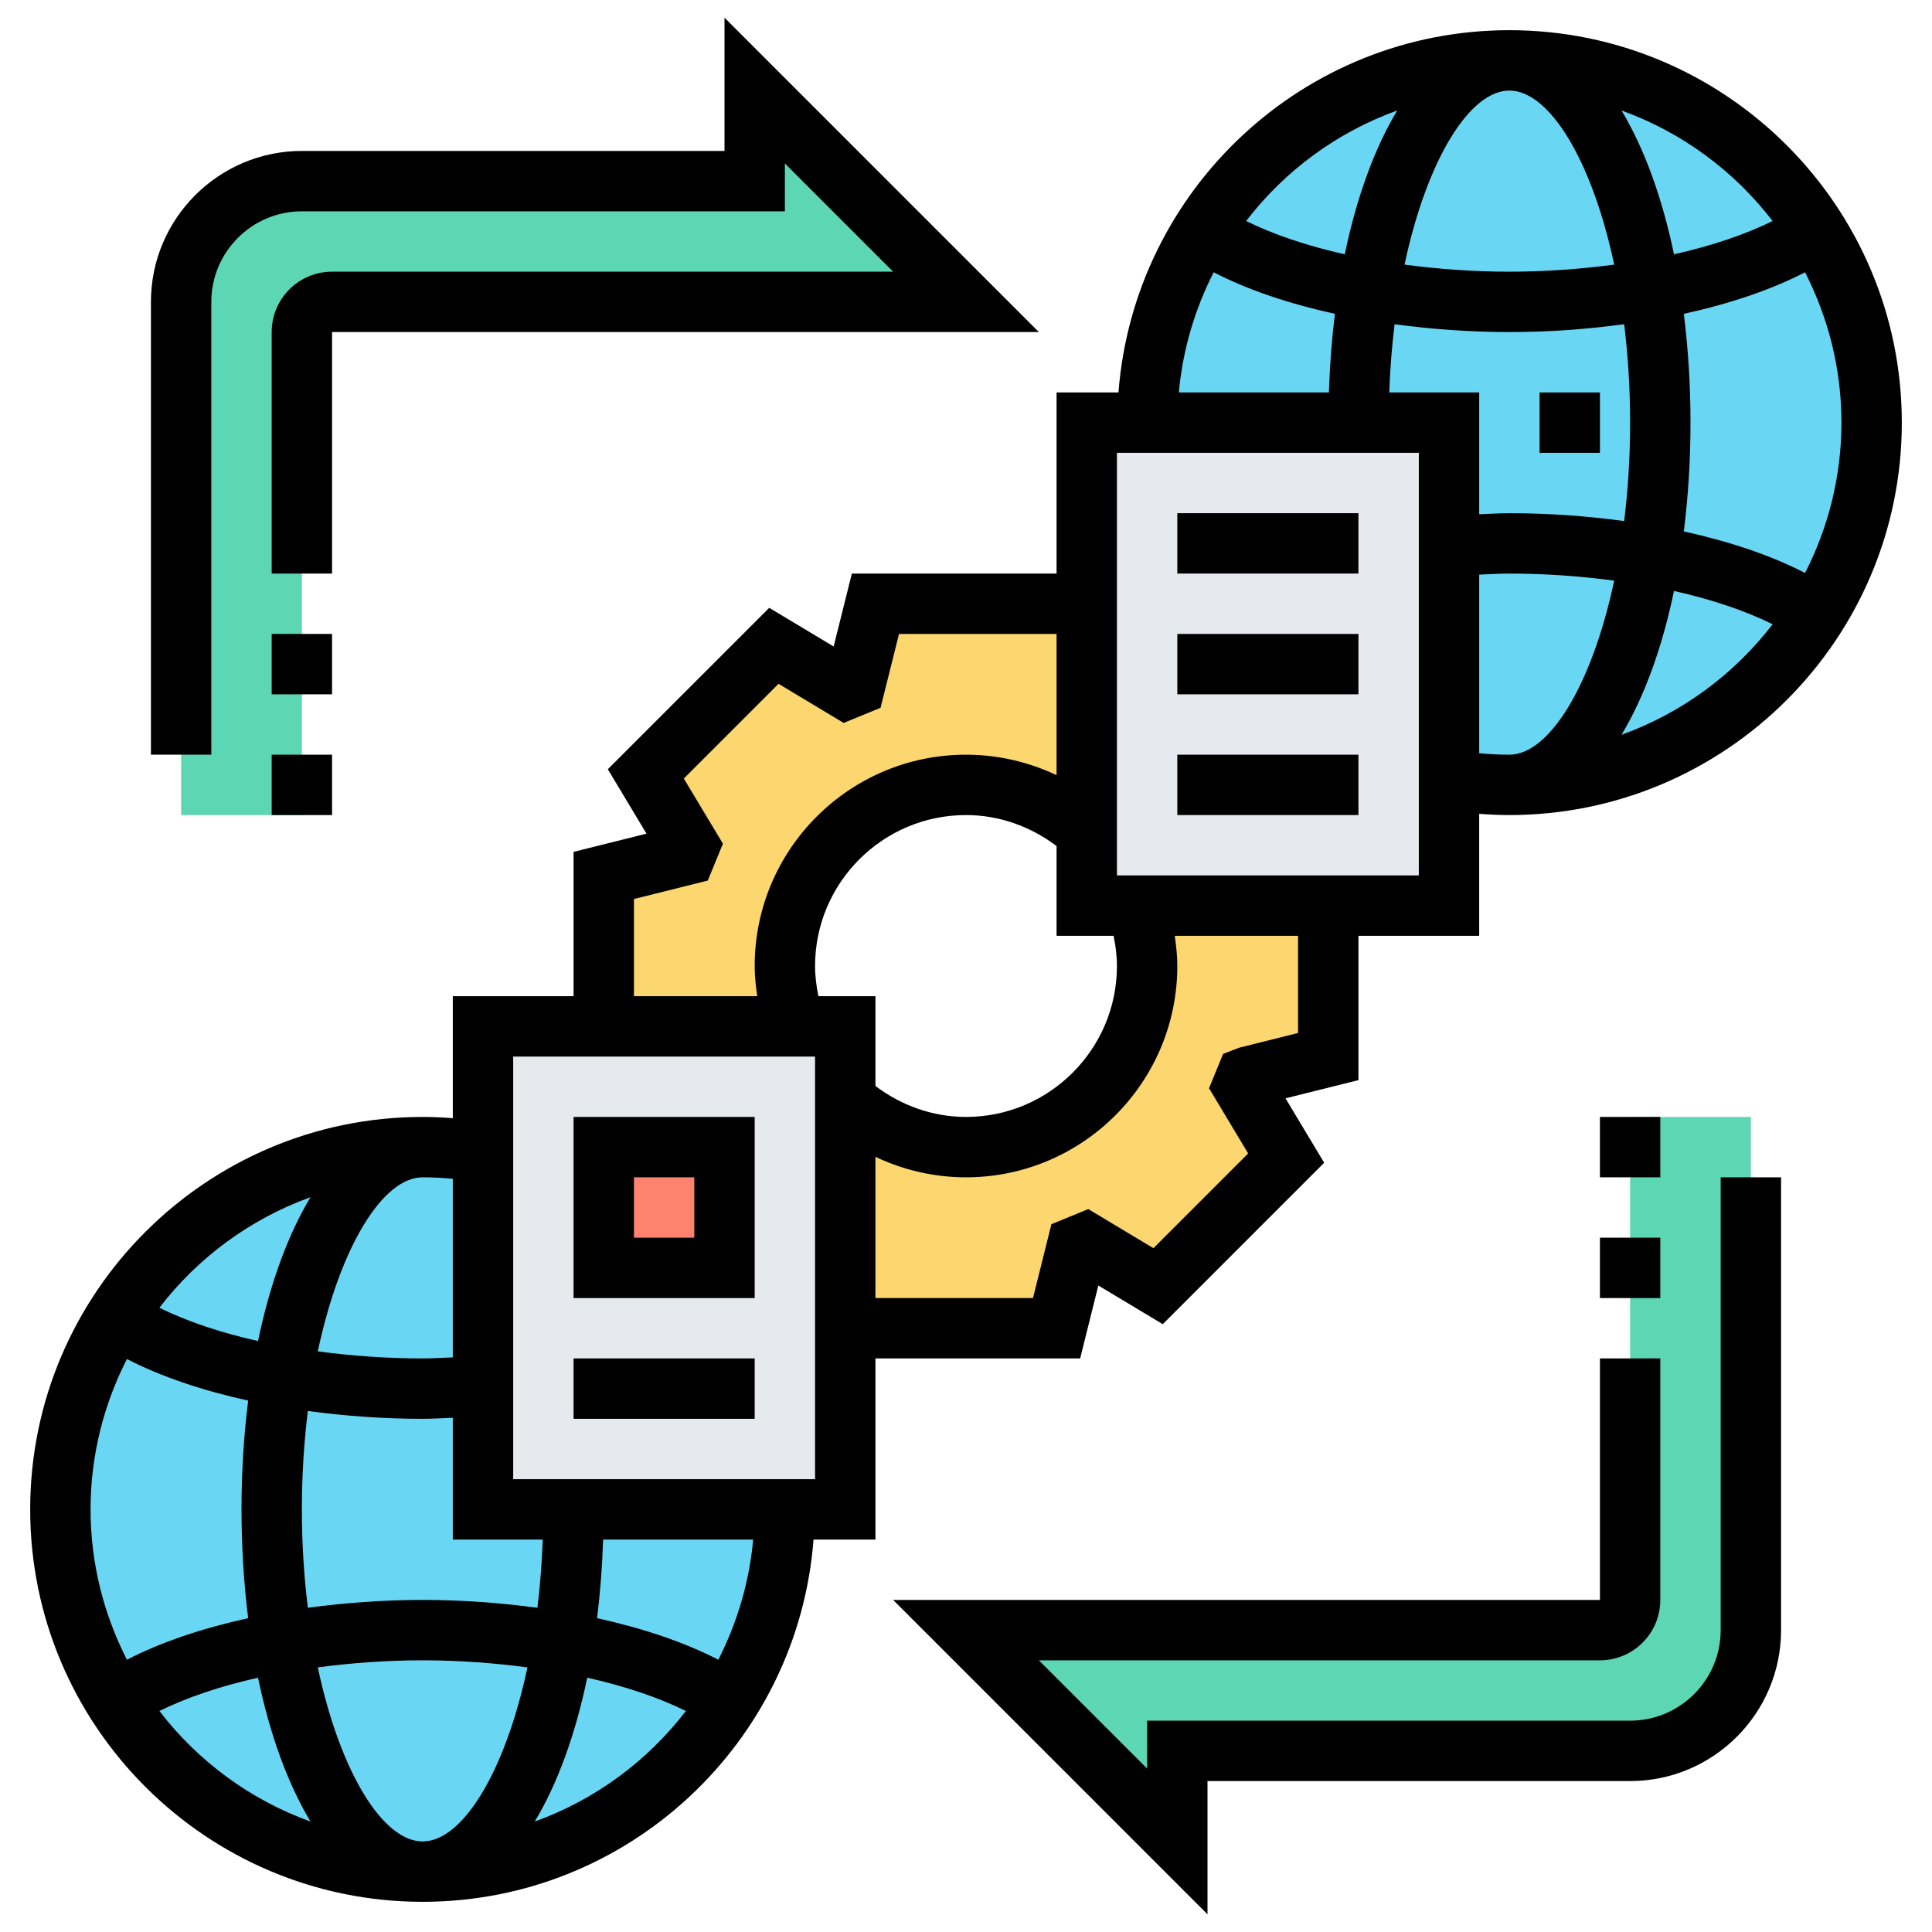 <svg id="Layer_5" enable-background="new 0 0 64 64" height="512" viewBox="0 0 64 64" width="512" xmlns="http://www.w3.org/2000/svg"><g><g><path d="m32 10h-21c-.55 0-1 .45-1 1v16h-4v-17c0-2.21 1.79-4 4-4h15v-3z" fill="#5cd6b3"/><path d="m58 37v17c0 2.21-1.79 4-4 4h-15v3l-7-7h21c.55 0 1-.45 1-1v-16z" fill="#5cd6b3"/><path d="m36 20v7.53c-1.06-.95-2.46-1.53-4-1.53-3.31 0-6 2.69-6 6 0 .7.12 1.37.34 2h-6.34v-5l2.71-.68c.04-.1.07-.2.12-.3l-1.44-2.38 4.25-4.25 2.38 1.44c.1-.05.2-.08.3-.12l.68-2.71z" fill="#fcd770"/><path d="m44 30v5l-2.71.68c-.04.1-.07.2-.12.3l1.44 2.38-4.25 4.25-2.38-1.44c-.1.05-.2.08-.3.12l-.68 2.71h-6-1v-7.53c1.06.95 2.46 1.53 4 1.53 3.31 0 6-2.69 6-6 0-.7-.12-1.38-.34-2z" fill="#fcd770"/><path d="m28 44v6h-2-7-3v-4.07-7.76-4.17h4 6.34 1.66v2.47z" fill="#e6e9ed"/><path d="m20 38h4v4h-4z" fill="#ff826e"/><path d="m50 2c-6.627 0-12 5.373-12 12h7 2 1v4.07 7.75c.652.11 1.317.18 2 .18 6.627 0 12-5.373 12-12s-5.373-12-12-12z" fill="#69d6f4"/><path d="m45 14h2 1v4.07 7.76 4.17h-4-6.34-1.66v-2.47-7.53-6h2z" fill="#e6e9ed"/><path d="m16 50v-4.07-7.75c-.652-.11-1.317-.18-2-.18-6.627 0-12 5.373-12 12s5.373 12 12 12 12-5.373 12-12h-7z" fill="#69d6f4"/></g><g><path d="m51 13h2v2h-2z"/><path d="m50 1c-6.831 0-12.436 5.299-12.949 12h-2.051v6h-6.781l-.603 2.416-2.134-1.281-5.347 5.347 1.281 2.134-2.416.603v4.781h-4v4.041c-.332-.025-.666-.041-1-.041-7.168 0-13 5.832-13 13s5.832 13 13 13c6.831 0 12.436-5.299 12.949-12h2.051v-6h6.781l.603-2.416 2.134 1.281 5.347-5.347-1.281-2.134 2.416-.603v-4.781h4v-4.041c.332.025.666.041 1 .041 7.168 0 13-5.832 13-13s-5.832-13-13-13zm-1 14v-2h-2-.979c.028-.784.088-1.54.177-2.26 1.215.164 2.489.26 3.802.26s2.587-.096 3.802-.26c.126 1.022.198 2.114.198 3.26s-.072 2.238-.198 3.26c-1.215-.164-2.489-.26-3.802-.26-.334 0-.666.023-1 .035zm1-12c1.311 0 2.728 2.271 3.473 5.766-1.112.147-2.278.234-3.473.234s-2.361-.087-3.473-.234c.745-3.495 2.162-5.766 3.473-5.766zm5.779 7.396c1.524-.335 2.896-.797 4.016-1.377.765 1.498 1.205 3.187 1.205 4.981s-.44 3.484-1.205 4.981c-1.12-.58-2.492-1.042-4.016-1.377.141-1.138.221-2.342.221-3.604s-.08-2.466-.221-3.604zm2.941-3.075c-.91.45-2.023.824-3.267 1.103-.396-1.899-.992-3.523-1.739-4.765 2.002.722 3.733 2.004 5.006 3.662zm-12.434-3.662c-.748 1.242-1.343 2.865-1.739 4.765-1.244-.279-2.357-.653-3.267-1.103 1.273-1.658 3.004-2.94 5.006-3.662zm-6.081 5.36c1.12.58 2.492 1.042 4.016 1.377-.103.832-.171 1.702-.199 2.604h-4.971c.129-1.423.533-2.765 1.154-3.981zm-3.205 22.981c0 2.757-2.243 5-5 5-1.093 0-2.136-.373-3-1.026v-2.974h-1.889c-.067-.328-.111-.661-.111-1 0-2.757 2.243-5 5-5 1.093 0 2.136.373 3 1.026v2.974h1.889c.067.328.111.661.111 1zm-16-2.219 2.446-.611.502-1.222-1.296-2.158 3.138-3.138 2.158 1.296 1.222-.502.611-2.446h5.219v4.678c-.93-.441-1.952-.678-3-.678-3.86 0-7 3.14-7 7 0 .337.037.67.084 1h-4.084zm-7 31.219c-1.311 0-2.728-2.271-3.473-5.766 1.112-.147 2.278-.234 3.473-.234s2.361.087 3.473.234c-.745 3.495-2.162 5.766-3.473 5.766zm0-8c-1.313 0-2.587.096-3.802.26-.126-1.022-.198-2.114-.198-3.26s.072-2.238.198-3.26c1.215.164 2.489.26 3.802.26.334 0 .666-.023 1-.035v4.035h2.979c-.028.784-.088 1.54-.177 2.26-1.215-.164-2.489-.26-3.802-.26zm1-13.952v5.917c-.334.012-.666.035-1 .035-1.195 0-2.361-.087-3.473-.234.745-3.495 2.162-5.766 3.473-5.766.334 0 .668.018 1 .048zm-4.714.611c-.748 1.242-1.343 2.865-1.739 4.765-1.244-.279-2.357-.653-3.267-1.103 1.273-1.658 3.004-2.94 5.006-3.662zm-6.081 5.36c1.12.58 2.492 1.042 4.016 1.377-.141 1.138-.221 2.342-.221 3.604s.08 2.466.221 3.604c-1.524.335-2.896.797-4.016 1.377-.765-1.497-1.205-3.187-1.205-4.981s.44-3.483 1.205-4.981zm1.075 11.66c.91-.45 2.023-.824 3.267-1.103.396 1.899.992 3.523 1.739 4.765-2.002-.722-3.733-2.004-5.006-3.662zm12.434 3.662c.748-1.241 1.343-2.865 1.739-4.765 1.244.279 2.356.652 3.267 1.103-1.273 1.658-3.004 2.94-5.006 3.662zm6.081-5.36c-1.12-.58-2.492-1.042-4.016-1.377.103-.833.171-1.702.2-2.604h4.971c-.13 1.423-.534 2.765-1.155 3.981zm3.205-5.981h-10v-14h10zm16-14.781-1.949.487-.534.206-.466 1.138 1.296 2.16-3.138 3.138-2.158-1.296-1.222.502-.61 2.446h-5.219v-4.678c.93.441 1.952.678 3 .678 3.86 0 7-3.14 7-7 0-.337-.037-.67-.084-1h4.084zm4-5.219h-10v-14h10zm2-4.048v-5.917c.334-.012.666-.035 1-.035 1.195 0 2.361.087 3.473.234-.745 3.495-2.162 5.766-3.473 5.766-.334 0-.668-.018-1-.048zm4.714-.611c.748-1.241 1.343-2.865 1.739-4.765 1.244.279 2.356.652 3.267 1.103-1.273 1.658-3.004 2.94-5.006 3.662z"/><path d="m53 41h2v2h-2z"/><path d="m57 54c0 1.654-1.346 3-3 3h-16v1.586l-3.586-3.586h18.586c1.103 0 2-.897 2-2v-8h-2v8h-23.414l10.414 10.414v-4.414h14c2.757 0 5-2.243 5-5v-15h-2z"/><path d="m9 21h2v2h-2z"/><path d="m7 10c0-1.654 1.346-3 3-3h16v-1.586l3.586 3.586h-18.586c-1.103 0-2 .897-2 2v8h2v-8h23.414l-10.414-10.414v4.414h-14c-2.757 0-5 2.243-5 5v15h2z"/><path d="m39 17h6v2h-6z"/><path d="m39 21h6v2h-6z"/><path d="m39 25h6v2h-6z"/><path d="m25 37h-6v6h6zm-2 4h-2v-2h2z"/><path d="m19 45h6v2h-6z"/><path d="m53 37h2v2h-2z"/><path d="m9 25h2v2h-2z"/></g></g></svg>